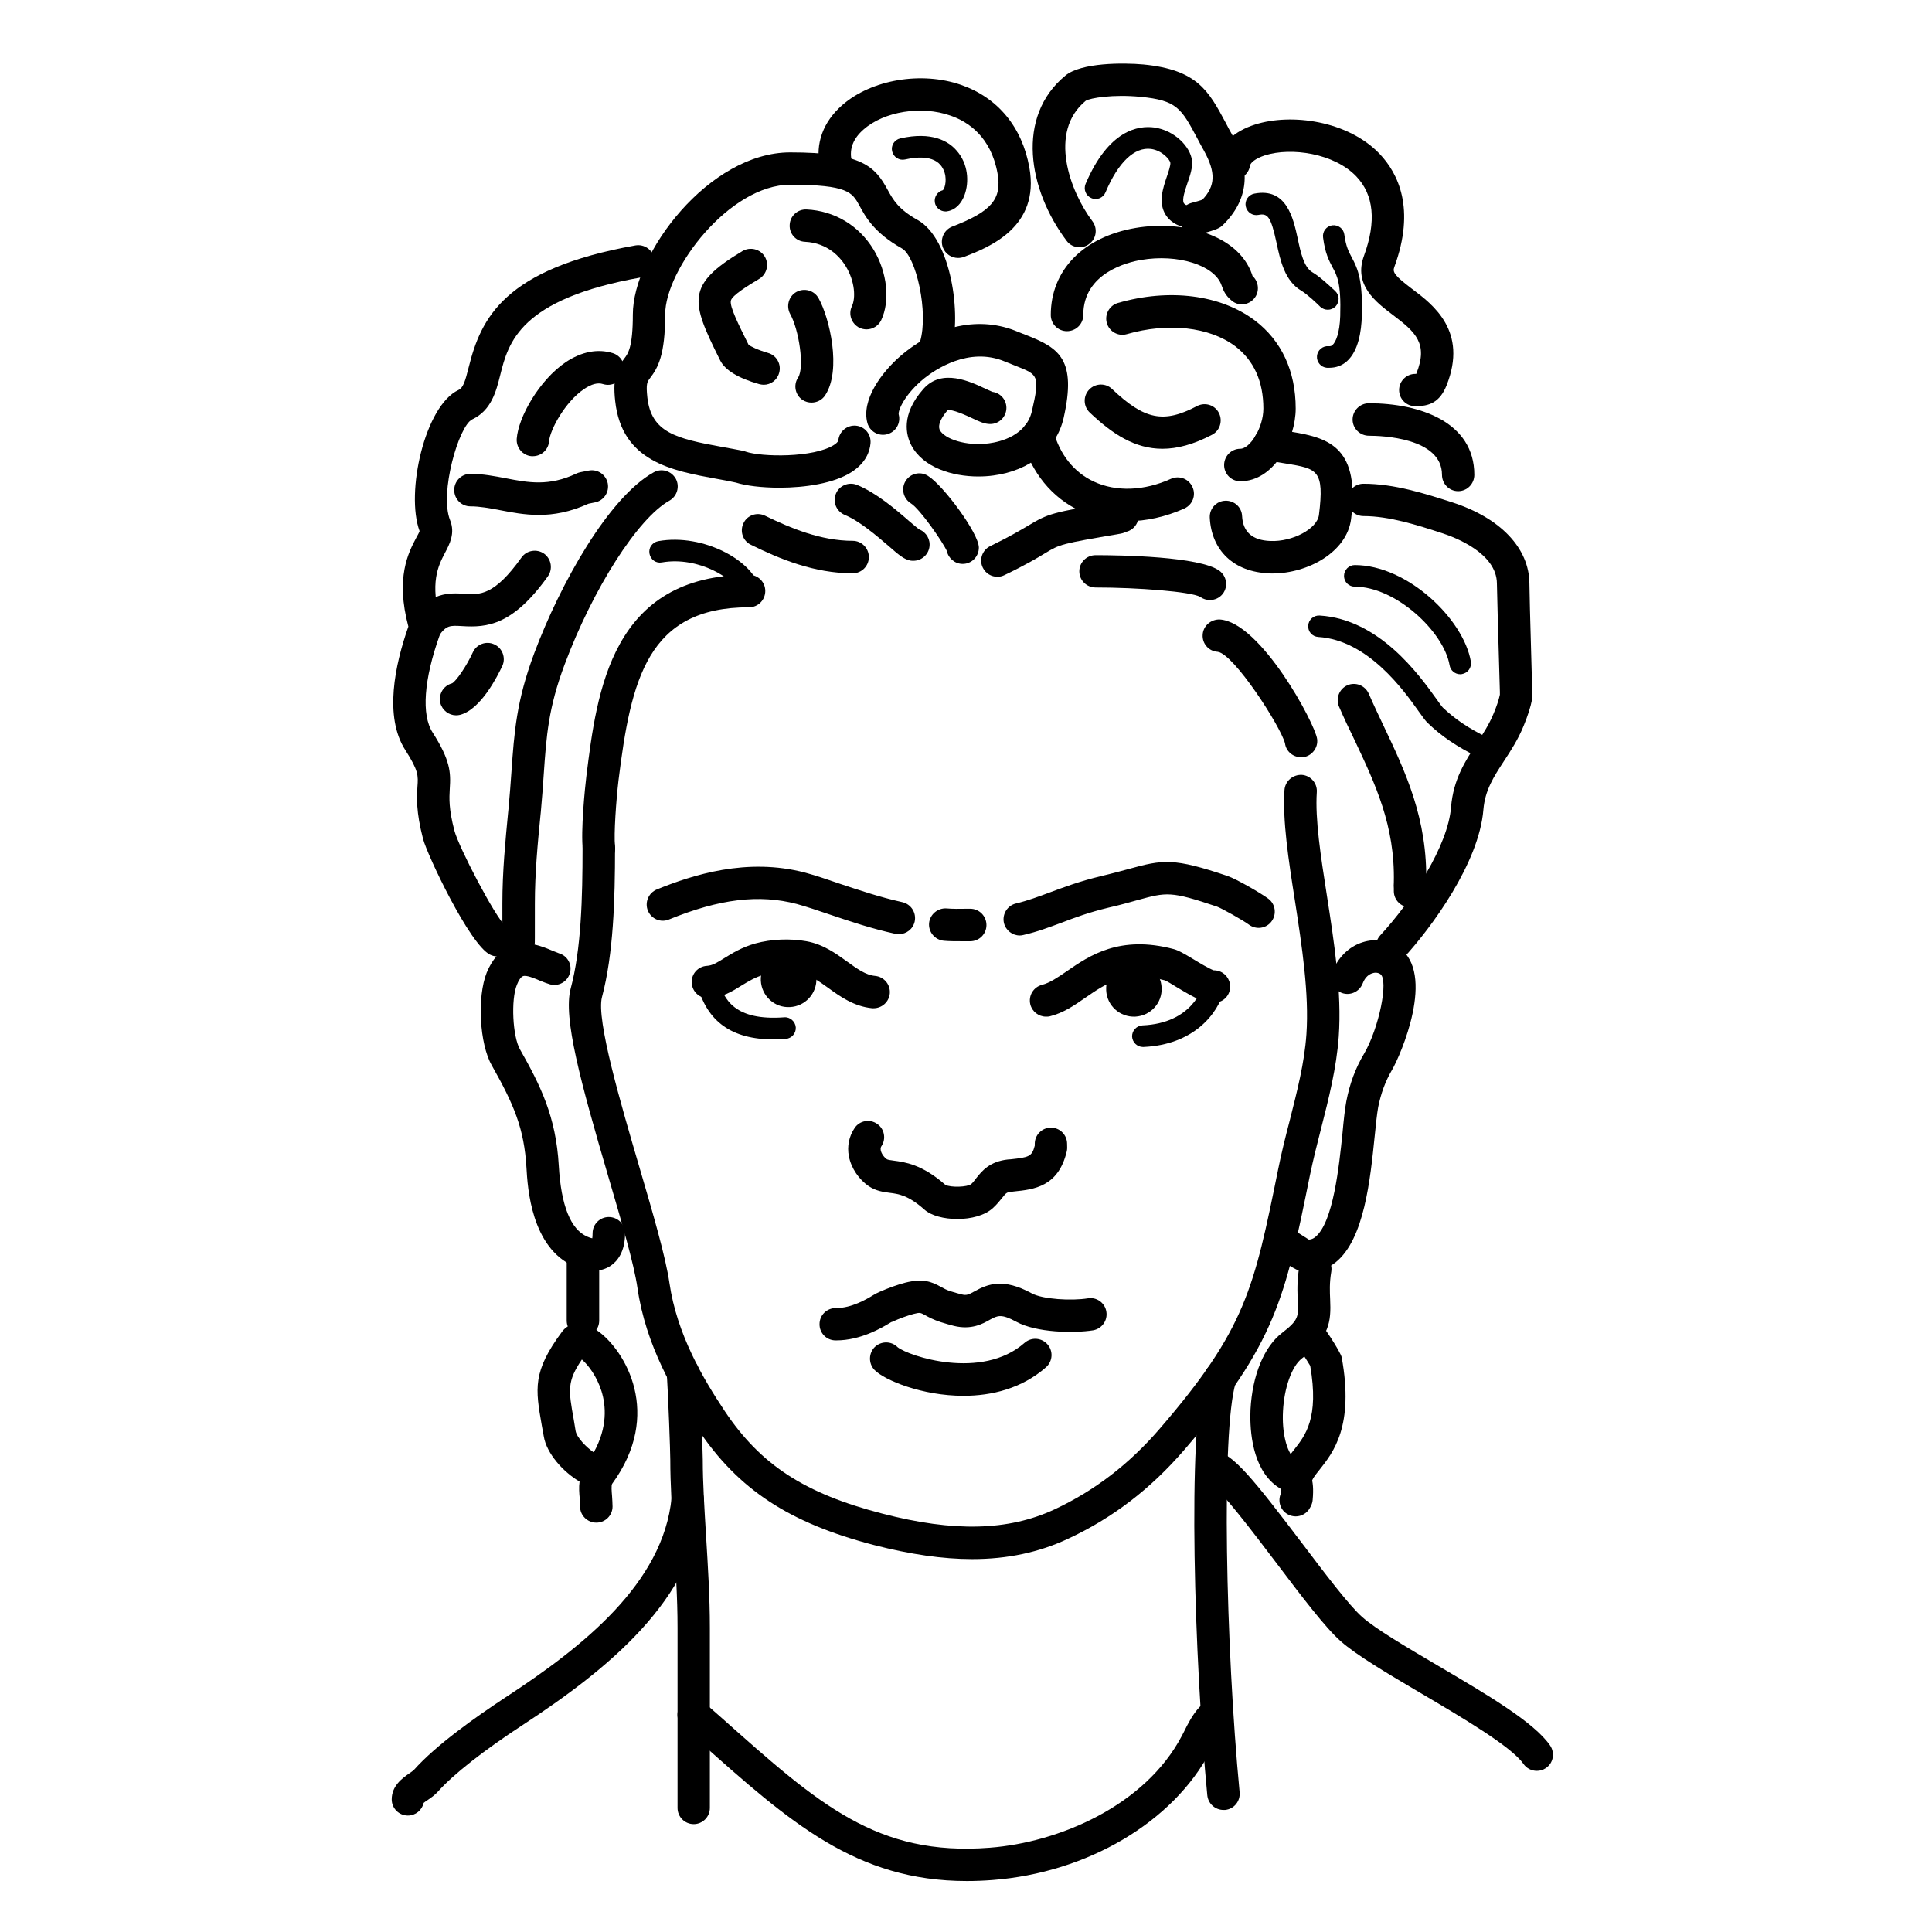 <?xml version="1.0" encoding="UTF-8"?>
<!DOCTYPE svg PUBLIC "-//W3C//DTD SVG 1.1//EN" "http://www.w3.org/Graphics/SVG/1.1/DTD/svg11.dtd">
<!-- Creator: CorelDRAW 2018 (64-Bit) -->
<svg xmlns="http://www.w3.org/2000/svg" xml:space="preserve" width="845px" height="845px" version="1.1" style="shape-rendering:geometricPrecision; text-rendering:geometricPrecision; image-rendering:optimizeQuality; fill-rule:evenodd; clip-rule:evenodd"
viewBox="0 0 117.14 117.14"
 xmlns:xlink="http://www.w3.org/1999/xlink">
 <defs>
  <style type="text/css">
   <![CDATA[
    .fil0 {fill:none}
    .fil2 {fill:black}
    .fil1 {fill:black;fill-rule:nonzero}
   ]]>
  </style>
 </defs>
 <g id="Слой_x0020_1">
  <rect class="fil0" width="117.14" height="117.14"/>
 </g>
 <g id="_1">
  <path class="fil1" d="M54.5 56.64c-0.07,0 -0.14,0 -0.21,-0.02 -1.47,-0.32 -2.79,-0.77 -3.95,-1.16 -0.73,-0.25 -1.42,-0.48 -2.03,-0.65 -2.29,-0.6 -4.68,-0.31 -7.75,0.94 -0.5,0.21 -1.07,-0.03 -1.28,-0.54 -0.2,-0.5 0.04,-1.07 0.54,-1.28 2.17,-0.88 5.46,-1.95 9,-1.02 0.67,0.18 1.39,0.43 2.15,0.69 1.12,0.37 2.38,0.8 3.74,1.1 0.53,0.12 0.86,0.64 0.75,1.17 -0.1,0.46 -0.51,0.77 -0.96,0.77zm7.33 0.08c-0.45,0 -0.85,-0.31 -0.96,-0.76 -0.12,-0.53 0.21,-1.06 0.73,-1.18 0.74,-0.18 1.35,-0.41 2.05,-0.67 0.84,-0.31 1.78,-0.67 3.11,-0.99 0.68,-0.16 1.22,-0.31 1.67,-0.43 2.1,-0.58 2.73,-0.68 5.99,0.42 0.56,0.19 2.07,1.07 2.48,1.38 0.43,0.32 0.52,0.93 0.2,1.37 -0.32,0.44 -0.94,0.53 -1.38,0.2 -0.33,-0.25 -1.65,-0.99 -1.93,-1.09 -2.82,-0.95 -3.05,-0.88 -4.84,-0.39 -0.47,0.13 -1.02,0.29 -1.73,0.45 -1.21,0.29 -2.06,0.61 -2.87,0.92 -0.74,0.27 -1.43,0.54 -2.3,0.74 -0.07,0.02 -0.15,0.03 -0.22,0.03zm-3.5 0.35c-0.37,0 -0.78,0 -1.1,-0.03 -0.54,-0.05 -0.94,-0.52 -0.9,-1.06 0.05,-0.54 0.53,-0.94 1.07,-0.9 0.31,0.03 0.8,0.03 1.19,0.02l0.24 0c0.54,0 0.98,0.44 0.98,0.99 0,0.54 -0.44,0.98 -0.98,0.98l-0.23 0c-0.09,0 -0.18,0 -0.27,0z"/>
  <path class="fil1" d="M52.97 61.13c-0.03,0 -0.06,0 -0.09,0 -1.1,-0.11 -1.93,-0.7 -2.66,-1.23 -0.57,-0.41 -1.1,-0.79 -1.68,-0.9 -0.68,-0.13 -1.55,-0.09 -2.2,0.09 -0.56,0.16 -0.96,0.41 -1.39,0.67 -0.54,0.34 -1.15,0.72 -1.98,0.76 -0.54,0.03 -1,-0.38 -1.03,-0.93 -0.03,-0.54 0.38,-1 0.93,-1.03 0.31,-0.02 0.57,-0.17 1.05,-0.47 0.47,-0.29 1.06,-0.66 1.89,-0.89 0.95,-0.26 2.1,-0.31 3.09,-0.13 1.01,0.18 1.78,0.74 2.46,1.23 0.61,0.44 1.13,0.82 1.7,0.87 0.54,0.05 0.94,0.53 0.89,1.07 -0.05,0.51 -0.48,0.89 -0.98,0.89z"/>
  <path class="fil1" d="M63.42 61.64c-0.44,0 -0.84,-0.3 -0.95,-0.74 -0.13,-0.53 0.19,-1.06 0.72,-1.19 0.46,-0.12 0.95,-0.45 1.5,-0.83 1.35,-0.93 3.2,-2.21 6.49,-1.33 0.28,0.08 0.58,0.25 1.18,0.61 0.34,0.21 0.95,0.57 1.22,0.67 0.41,-0.01 0.8,0.24 0.95,0.66 0.18,0.51 -0.08,1.07 -0.59,1.25 -0.66,0.24 -1.35,-0.14 -2.6,-0.89 -0.25,-0.16 -0.61,-0.37 -0.71,-0.41 -2.37,-0.64 -3.56,0.18 -4.82,1.05 -0.66,0.46 -1.34,0.93 -2.16,1.13 -0.07,0.02 -0.15,0.02 -0.23,0.02z"/>
  <g>
   <path class="fil1" d="M57.35 71.87l0.01 0 -0.01 0zm0.7 2.04c-0.81,0 -1.59,-0.2 -2,-0.57 -0.99,-0.88 -1.57,-0.95 -2.12,-1.02 -0.38,-0.05 -0.81,-0.11 -1.24,-0.39 -0.61,-0.41 -1.08,-1.1 -1.22,-1.82 -0.12,-0.61 0.01,-1.22 0.35,-1.72 0.3,-0.45 0.92,-0.56 1.36,-0.25 0.45,0.3 0.56,0.92 0.26,1.36 -0.02,0.03 -0.06,0.09 -0.04,0.24 0.04,0.2 0.2,0.43 0.38,0.55 0.05,0.03 0.24,0.06 0.4,0.08 0.68,0.09 1.72,0.22 3.14,1.47 0.34,0.17 1.33,0.14 1.57,-0.05 0.12,-0.11 0.21,-0.24 0.32,-0.38 0.33,-0.41 0.79,-0.99 1.91,-1.11l0.16 -0.01c1.1,-0.12 1.29,-0.16 1.46,-0.83l0 -0.05c0,0 0,-0.05 0,-0.06 0,-0.54 0.44,-0.98 0.98,-0.98 0.54,0 0.98,0.44 0.98,0.98 0.01,0.21 0.01,0.33 -0.02,0.46 -0.51,2.15 -2,2.31 -3.2,2.43l-0.15 0.02c-0.3,0.03 -0.32,0.06 -0.57,0.37 -0.14,0.17 -0.3,0.38 -0.54,0.6 -0.5,0.47 -1.35,0.68 -2.17,0.68z"/>
  </g>
  <path class="fil1" d="M54.01 80.17c-0.09,0.04 -0.2,0.06 -0.28,0.07 0.12,-0.01 0.22,-0.04 0.28,-0.07zm-3.3 1.1c-0.02,0 -0.04,0 -0.05,0 -0.55,0 -0.98,-0.45 -0.97,-0.99 0,-0.54 0.44,-0.97 0.98,-0.97 0.01,0 0.03,0 0.04,0 0.92,0 1.84,-0.54 2.23,-0.78 0.12,-0.07 0.24,-0.14 0.36,-0.19 0.59,-0.26 1.13,-0.45 1.59,-0.57 1.07,-0.27 1.59,-0.06 2.15,0.25 0.18,0.1 0.34,0.19 0.59,0.27 0.26,0.08 0.51,0.15 0.67,0.19 0.31,0.08 0.43,0.01 0.78,-0.18 0.82,-0.46 1.76,-0.82 3.48,0.12 0.67,0.36 2.4,0.46 3.4,0.3 0.53,-0.09 1.04,0.28 1.12,0.81 0.09,0.54 -0.28,1.04 -0.81,1.13 -1.15,0.18 -3.43,0.15 -4.65,-0.52 -0.92,-0.5 -1.14,-0.37 -1.59,-0.13 -0.45,0.26 -1.14,0.64 -2.2,0.38 -0.19,-0.05 -0.49,-0.13 -0.8,-0.23 -0.43,-0.14 -0.73,-0.3 -0.94,-0.42 -0.3,-0.16 -0.31,-0.17 -0.71,-0.07 -0.36,0.1 -0.82,0.26 -1.3,0.48 -0.01,0 -0.03,0.01 -0.04,0.01l-0.1 0.06c-0.48,0.29 -1.76,1.05 -3.23,1.05z"/>
  <path class="fil1" d="M58.42 84.63c-2.51,0 -4.8,-0.95 -5.4,-1.57 -0.37,-0.39 -0.36,-1.01 0.02,-1.39 0.39,-0.37 1,-0.37 1.38,0.01 0.66,0.54 5.1,2.03 7.7,-0.26 0.41,-0.36 1.03,-0.32 1.39,0.09 0.36,0.41 0.32,1.03 -0.09,1.39 -1.47,1.29 -3.29,1.73 -5,1.73z"/>
  <path class="fil1" d="M58.94 94.53c-1.79,0 -3.76,-0.29 -5.94,-0.85 -5.15,-1.34 -8.24,-3.37 -10.68,-7.02 -1.44,-2.16 -3.17,-5.09 -3.67,-8.57 -0.21,-1.46 -0.97,-4.03 -1.77,-6.76 -1.68,-5.73 -2.75,-9.63 -2.28,-11.39 0.64,-2.38 0.72,-5.5 0.72,-8.51 0,-0.54 0.44,-0.98 0.99,-0.98 0.54,0 0.98,0.44 0.98,0.98 0,3.15 -0.1,6.42 -0.79,9.02 -0.37,1.36 1.16,6.54 2.27,10.33 0.82,2.79 1.59,5.43 1.82,7.02 0.45,3.09 2.03,5.78 3.36,7.77 2.17,3.25 4.85,4.99 9.54,6.2 4.34,1.13 7.65,1.05 10.44,-0.25 2.42,-1.13 4.52,-2.73 6.39,-4.9 5.21,-6.04 5.71,-8.49 7.18,-15.74 0.2,-1 0.45,-1.99 0.7,-2.95 0.45,-1.79 0.89,-3.48 1.01,-5.22 0.17,-2.47 -0.27,-5.34 -0.7,-8.12 -0.39,-2.48 -0.75,-4.83 -0.63,-6.69 0.04,-0.54 0.5,-0.94 1.05,-0.92 0.54,0.04 0.95,0.51 0.91,1.05 -0.11,1.64 0.24,3.89 0.61,6.26 0.45,2.89 0.91,5.87 0.72,8.56 -0.14,1.92 -0.61,3.77 -1.07,5.57 -0.24,0.93 -0.48,1.89 -0.68,2.85 -1.5,7.42 -2.07,10.2 -7.61,16.63 -2.06,2.39 -4.37,4.15 -7.06,5.4 -1.75,0.82 -3.66,1.23 -5.81,1.23z"/>
  <g>
   <path class="fil1" d="M57.35 32.96l0 0 0 0zm0.04 0.24l-0.04 -0.24zm0.98 0.99c-0.47,0 -0.87,-0.34 -0.96,-0.78 -0.24,-0.54 -1.64,-2.56 -2.18,-2.89 -0.46,-0.29 -0.61,-0.89 -0.32,-1.36 0.29,-0.46 0.89,-0.6 1.35,-0.31 0.93,0.57 3.09,3.49 3.09,4.35 0,0.55 -0.44,0.99 -0.98,0.99z"/>
  </g>
  <path class="fil1" d="M55.55 32.05c0,0 0,0 0,0 0,0 0,0 0,0zm-0.17 1.95c-0.05,0 -0.11,0 -0.17,-0.01 -0.39,-0.07 -0.7,-0.33 -1.36,-0.91 -0.7,-0.6 -1.75,-1.5 -2.63,-1.86 -0.5,-0.21 -0.75,-0.78 -0.54,-1.28 0.2,-0.5 0.78,-0.74 1.28,-0.54 1.18,0.48 2.38,1.51 3.17,2.2 0.22,0.19 0.49,0.42 0.61,0.5 0.43,0.17 0.69,0.62 0.61,1.08 -0.08,0.48 -0.5,0.82 -0.97,0.82z"/>
  <path class="fil1" d="M51.7 34.76c-2.33,0 -4.43,-0.87 -6.17,-1.73 -0.49,-0.23 -0.69,-0.82 -0.45,-1.31 0.23,-0.49 0.82,-0.69 1.31,-0.45 1.54,0.75 3.38,1.52 5.31,1.52 0.54,0 0.98,0.44 0.98,0.99 0,0.54 -0.44,0.98 -0.98,0.98z"/>
  <path class="fil1" d="M36.32 52.41c-0.49,0 -0.92,-0.36 -0.98,-0.86 -0.14,-1.16 0.13,-3.82 0.21,-4.47 0.64,-5.16 1.51,-12.23 9.87,-12.23 0.54,0 0.98,0.44 0.98,0.98 0,0.55 -0.44,0.99 -0.98,0.99 -6.15,0 -7.16,4.35 -7.92,10.5 -0.14,1.19 -0.29,3.27 -0.21,3.99 0.07,0.54 -0.31,1.03 -0.85,1.09 -0.04,0.01 -0.08,0.01 -0.12,0.01z"/>
  <g>
   <path class="fil1" d="M67.59 30.42l0 0 0 0zm-7.12 4.55c-0.36,0 -0.71,-0.2 -0.88,-0.55 -0.24,-0.48 -0.04,-1.07 0.45,-1.31 1.21,-0.59 1.84,-0.97 2.3,-1.24 1.21,-0.73 1.41,-0.79 5.17,-1.43 0.08,-0.04 0.17,-0.08 0.3,-0.11 0.52,-0.13 1.06,0.18 1.19,0.71 0.14,0.53 -0.18,1.06 -0.7,1.2 -0.07,0.03 -0.2,0.09 -0.38,0.12 -3.62,0.62 -3.64,0.63 -4.57,1.19 -0.46,0.28 -1.16,0.7 -2.45,1.32 -0.14,0.07 -0.28,0.1 -0.43,0.1z"/>
  </g>
  <path class="fil1" d="M73.36 36.38c-0.21,0 -0.41,-0.06 -0.59,-0.19 -0.55,-0.32 -3.81,-0.57 -6.34,-0.57 -0.55,0 -0.99,-0.44 -0.99,-0.98 0,-0.54 0.44,-0.98 0.99,-0.98 1.46,0 6.33,0.07 7.51,0.95 0.44,0.33 0.53,0.94 0.21,1.38 -0.2,0.26 -0.49,0.39 -0.79,0.39z"/>
  <path class="fil1" d="M78.88 45.91c-0.49,0 -0.91,-0.36 -0.97,-0.85 -0.28,-1.04 -3.09,-5.41 -4.08,-5.54 -0.54,-0.03 -0.95,-0.5 -0.91,-1.04 0.03,-0.54 0.51,-0.94 1.04,-0.92 2.47,0.16 5.78,6.31 5.9,7.25 0.07,0.53 -0.32,1.03 -0.85,1.1 -0.05,0 -0.09,0 -0.13,0z"/>
  <path class="fil1" d="M88.41 29.78c-0.54,0 -0.98,-0.44 -0.98,-0.99 0,-2.26 -3.69,-2.37 -4.43,-2.37 -0.54,0 -0.99,-0.44 -0.99,-0.98 0,-0.55 0.45,-0.99 0.99,-0.99 3.09,0 6.39,1.14 6.39,4.34 0,0.55 -0.44,0.99 -0.98,0.99z"/>
  <path class="fil1" d="M84.41 58.37c-0.24,0 -0.48,-0.09 -0.67,-0.26 -0.4,-0.37 -0.42,-0.99 -0.06,-1.39 1.94,-2.1 4.12,-5.44 4.3,-7.79 0.14,-1.68 0.86,-2.79 1.56,-3.86 0.39,-0.6 0.75,-1.15 1.02,-1.81 0.18,-0.43 0.31,-0.81 0.38,-1.14l0 -0.16c-0.12,-3.93 -0.17,-6.14 -0.18,-6.58 -0.01,-1.84 -2.54,-2.8 -3.31,-3.05 -1.5,-0.49 -3.21,-1.04 -4.78,-1.04 -0.54,0 -0.98,-0.44 -0.98,-0.98 0,-0.54 0.44,-0.98 0.98,-0.98 1.88,0 3.74,0.6 5.39,1.13 2.91,0.94 4.65,2.77 4.67,4.9 0,0.3 0.03,1.67 0.17,6.54 0.01,0.26 0.01,0.41 0.01,0.41 -0.01,0.03 -0.01,0.07 -0.02,0.1 -0.09,0.47 -0.26,0.99 -0.51,1.6 -0.34,0.83 -0.77,1.49 -1.19,2.13 -0.62,0.95 -1.15,1.76 -1.25,2.95 -0.26,3.23 -3.15,7.15 -4.81,8.96 -0.2,0.21 -0.46,0.32 -0.72,0.32z"/>
  <path class="fil1" d="M85.49 55.01c-0.54,0 -0.98,-0.44 -0.98,-0.98l0 -0.16c-0.01,-0.12 -0.01,-0.24 0,-0.36 0.08,-3.45 -1.13,-5.99 -2.4,-8.68 -0.32,-0.65 -0.63,-1.31 -0.92,-1.98 -0.22,-0.5 0.01,-1.08 0.5,-1.3 0.5,-0.22 1.08,0.01 1.3,0.51 0.28,0.65 0.59,1.29 0.89,1.93 1.32,2.78 2.69,5.65 2.59,9.57 0,0.09 0,0.2 0,0.3l0 0.17c0,0.54 -0.44,0.98 -0.98,0.98z"/>
  <path class="fil1" d="M88.53 40.88c-0.31,0 -0.59,-0.23 -0.64,-0.55 -0.35,-2.03 -3.26,-4.76 -5.75,-4.76 -0.36,0 -0.65,-0.29 -0.65,-0.65 0,-0.36 0.29,-0.66 0.65,-0.66 3.19,0 6.6,3.27 7.04,5.85 0.06,0.36 -0.18,0.7 -0.54,0.76 -0.03,0.01 -0.07,0.01 -0.11,0.01z"/>
  <g>
   <path class="fil1" d="M79.21 75.15l0 0 0 0zm0.1 1.97c-0.11,0 -0.21,0 -0.32,-0.01 -0.39,-0.04 -1.51,-0.79 -1.68,-1.03 -0.3,-0.45 -0.19,-1.06 0.26,-1.36 0.36,-0.25 0.84,-0.22 1.16,0.04 0.11,0.07 0.44,0.28 0.63,0.4 0.15,-0.01 0.27,-0.06 0.39,-0.16 1.09,-0.89 1.44,-4.29 1.65,-6.32 0.07,-0.77 0.14,-1.43 0.23,-1.91 0.21,-1.08 0.55,-2 1.08,-2.89 0.9,-1.54 1.5,-4.47 0.98,-4.82 -0.13,-0.09 -0.31,-0.11 -0.48,-0.05 -0.15,0.04 -0.43,0.19 -0.59,0.62 -0.2,0.51 -0.77,0.76 -1.27,0.57 -0.51,-0.2 -0.76,-0.76 -0.57,-1.27 0.34,-0.88 1.01,-1.54 1.84,-1.8 0.75,-0.24 1.55,-0.13 2.17,0.3 2.32,1.57 0.11,6.59 -0.39,7.44 -0.41,0.7 -0.67,1.42 -0.84,2.26 -0.07,0.4 -0.14,1.03 -0.21,1.75 -0.27,2.64 -0.63,6.25 -2.36,7.65 -0.49,0.39 -1.07,0.59 -1.68,0.59z"/>
  </g>
  <path class="fil1" d="M35.98 77.05c-0.37,0 -0.76,-0.09 -1.16,-0.26 -2.62,-1.14 -2.83,-4.79 -2.9,-5.99 -0.14,-2.38 -0.76,-3.83 -2.1,-6.2 -0.75,-1.31 -0.9,-4.15 -0.31,-5.63 0.33,-0.8 0.81,-1.34 1.43,-1.59 0.98,-0.41 1.93,0 2.57,0.27 0.14,0.06 0.27,0.11 0.38,0.15 0.52,0.15 0.82,0.69 0.66,1.21 -0.15,0.52 -0.69,0.82 -1.21,0.67 -0.17,-0.05 -0.38,-0.13 -0.6,-0.22 -0.33,-0.14 -0.83,-0.36 -1.04,-0.27 -0.12,0.05 -0.25,0.24 -0.36,0.52 -0.37,0.9 -0.26,3.14 0.19,3.92 1.23,2.17 2.18,4.06 2.35,7.05 0.14,2.42 0.72,3.87 1.73,4.3 0.13,0.06 0.23,0.09 0.3,0.1 0.01,-0.06 0.02,-0.16 0.02,-0.31 0,-0.54 0.44,-0.98 0.98,-0.98l0 0c0.54,0 0.98,0.43 0.99,0.97 0,1.16 -0.48,1.72 -0.88,1.99 -0.3,0.2 -0.66,0.3 -1.04,0.3z"/>
  <path class="fil1" d="M35.34 81.06c-0.54,0 -0.98,-0.44 -0.98,-0.99l0 -3.52c0,-0.54 0.44,-0.98 0.98,-0.98 0.55,0 0.99,0.44 0.99,0.98l0 3.52c0,0.55 -0.44,0.99 -0.99,0.99z"/>
  <path class="fil1" d="M35.28 82.43c-0.9,1.33 -0.82,1.83 -0.49,3.66l0.11 0.67c0.07,0.4 0.66,1 1.1,1.3 0.85,-1.53 0.74,-2.84 0.47,-3.71 -0.29,-0.92 -0.81,-1.59 -1.19,-1.92zm0.88 9.89c-0.55,0 -0.99,-0.44 -0.99,-0.98 0,-0.16 -0.01,-0.32 -0.02,-0.48 -0.03,-0.31 -0.06,-0.67 -0.01,-1.03 -0.98,-0.57 -2,-1.7 -2.17,-2.74l-0.12 -0.66c-0.39,-2.24 -0.57,-3.26 1.23,-5.69 0.36,-0.49 1.16,-0.79 2.21,-0.01 1.61,1.18 3.92,4.99 0.83,9.23 -0.07,0.09 -0.03,0.51 -0.01,0.75 0.01,0.21 0.03,0.42 0.03,0.63 0,0.54 -0.44,0.98 -0.98,0.98z"/>
  <path class="fil1" d="M78.56 91.94c-0.16,0 -0.32,-0.04 -0.47,-0.12 -0.45,-0.24 -0.63,-0.78 -0.44,-1.24 0.01,-0.15 0.01,-0.25 0,-0.31 -0.13,-0.08 -0.32,-0.2 -0.52,-0.39 -1.32,-1.24 -1.35,-3.51 -1.31,-4.42 0.11,-2.07 0.82,-3.81 1.92,-4.65 1,-0.77 0.99,-0.99 0.95,-1.92 -0.03,-0.54 -0.06,-1.21 0.09,-2.11 0.08,-0.54 0.59,-0.9 1.12,-0.82 0.54,0.09 0.9,0.59 0.82,1.13 -0.12,0.7 -0.09,1.24 -0.07,1.71 0.06,1.32 -0.03,2.28 -1.72,3.57 -0.6,0.46 -1.07,1.77 -1.14,3.19 -0.07,1.28 0.21,2.44 0.69,2.89 0.06,0.06 0.12,0.1 0.21,0.16 0.78,0.47 1.01,1.06 0.9,2.32 -0.01,0.14 -0.05,0.27 -0.11,0.39l-0.06 0.11c-0.18,0.33 -0.52,0.51 -0.86,0.51z"/>
  <path class="fil1" d="M78.56 90.82c-0.01,0 -0.01,-0.01 -0.02,-0.01 -0.54,-0.01 -0.97,-0.46 -0.96,-1 0.02,-0.83 0.48,-1.4 0.88,-1.91 0.68,-0.86 1.53,-1.92 0.98,-5.09 -0.19,-0.32 -0.72,-1.13 -0.86,-1.33 -0.29,-0.33 -0.34,-0.82 -0.08,-1.2 0.31,-0.45 0.92,-0.57 1.37,-0.26 0.27,0.19 1.42,1.96 1.48,2.28 0.76,4.17 -0.51,5.76 -1.35,6.82 -0.28,0.35 -0.45,0.57 -0.46,0.73 -0.01,0.54 -0.45,0.97 -0.98,0.97z"/>
  <path class="fil1" d="M42.06 110.6c-0.54,0 -0.98,-0.44 -0.98,-0.98l0 -10.94c0,-1.8 -0.12,-3.64 -0.23,-5.43 -0.11,-1.69 -0.21,-3.28 -0.21,-4.75 0,-0.48 -0.12,-3.8 -0.21,-5.2 -0.03,-0.54 0.38,-1.01 0.92,-1.04 0.53,-0.03 1.01,0.38 1.04,0.92 0.08,1.37 0.22,4.76 0.22,5.32 0,1.41 0.1,2.97 0.2,4.63 0.11,1.81 0.23,3.69 0.23,5.55l0 10.94c0,0.54 -0.44,0.98 -0.98,0.98z"/>
  <path class="fil1" d="M74.18 109.74c-0.5,0 -0.93,-0.38 -0.98,-0.89 -0.78,-8.09 -1.22,-22.07 -0.16,-25.57 0.16,-0.52 0.71,-0.81 1.23,-0.66 0.52,0.16 0.81,0.71 0.65,1.23 -0.88,2.89 -0.6,16.06 0.24,24.82 0.05,0.54 -0.34,1.02 -0.88,1.07 -0.04,0 -0.07,0 -0.1,0z"/>
  <path class="fil1" d="M24.73 110.08c-0.54,0 -0.98,-0.44 -0.98,-0.98 0,-0.84 0.67,-1.3 1.07,-1.58 0.09,-0.06 0.23,-0.16 0.27,-0.2 1.34,-1.51 3.76,-3.22 5.55,-4.4 4.7,-3.07 9.57,-6.92 10.08,-12.11 0.05,-0.54 0.53,-0.93 1.07,-0.88 0.54,0.05 0.94,0.53 0.88,1.07 -0.58,6.02 -5.86,10.23 -10.95,13.57 -2.39,1.56 -4.22,3 -5.16,4.05 -0.19,0.22 -0.43,0.38 -0.63,0.52 -0.08,0.05 -0.18,0.12 -0.24,0.17 -0.1,0.44 -0.49,0.77 -0.96,0.77z"/>
  <path class="fil1" d="M73.43 89.93c0,0 0,0 0,0 0,0 0,0 0,0zm19.75 17.44c-0.32,0 -0.62,-0.15 -0.81,-0.42 -0.72,-1.05 -3.78,-2.85 -6.24,-4.3 -2,-1.18 -3.88,-2.29 -4.84,-3.14 -0.94,-0.83 -2.37,-2.72 -3.89,-4.73 -1.36,-1.79 -3.4,-4.5 -4.07,-4.87 -0.48,-0.12 -0.81,-0.59 -0.73,-1.1 0.07,-0.53 0.57,-0.9 1.11,-0.83 1.03,0.15 2.26,1.66 5.26,5.62 1.39,1.84 2.83,3.74 3.62,4.44 0.82,0.73 2.71,1.84 4.54,2.92 3.03,1.78 5.9,3.47 6.86,4.88 0.3,0.45 0.19,1.06 -0.26,1.36 -0.17,0.12 -0.36,0.17 -0.55,0.17z"/>
  <path class="fil1" d="M58.62 114.05c-6.72,0 -10.74,-3.58 -16.15,-8.4l-1.06 -0.94c-0.41,-0.36 -0.45,-0.98 -0.09,-1.39 0.36,-0.41 0.98,-0.44 1.39,-0.08l1.07 0.94c5.86,5.22 9.39,8.38 16.23,7.85 4.19,-0.32 9.41,-2.54 11.64,-6.77l0.13 -0.25c0.23,-0.47 0.53,-1.06 0.94,-1.5 0.37,-0.39 0.99,-0.42 1.39,-0.04 0.4,0.37 0.42,0.99 0.04,1.38 -0.22,0.24 -0.45,0.7 -0.62,1.04l-0.14 0.28c-2.26,4.31 -7.46,7.38 -13.23,7.82 -0.53,0.04 -1.04,0.06 -1.54,0.06z"/>
  <path class="fil1" d="M31.45 58.1c-0.04,0 -0.07,-0.01 -0.11,-0.01 -0.52,-0.05 -0.89,-0.5 -0.88,-1.01 0,-0.14 0,-1.15 0,-2.3 0,-1.94 0.18,-3.77 0.35,-5.54l0.02 -0.19c0.08,-0.83 0.13,-1.57 0.18,-2.26 0.17,-2.4 0.3,-4.29 1.38,-7.18 1.58,-4.23 4.52,-9.46 7.24,-10.97 0.48,-0.27 1.07,-0.09 1.34,0.38 0.26,0.47 0.09,1.07 -0.39,1.34 -1.89,1.05 -4.63,5.32 -6.35,9.94 -0.98,2.62 -1.1,4.3 -1.26,6.62 -0.05,0.71 -0.1,1.47 -0.18,2.32l-0.02 0.19c-0.17,1.72 -0.34,3.5 -0.34,5.35 0,2.36 0,2.36 -0.01,2.44 -0.05,0.5 -0.48,0.88 -0.97,0.88z"/>
  <g>
   <path class="fil1" d="M30.58 56.13c0,0 0,0 0,0 0,0 0,0 0,0zm0.09 0.05l0.01 0 -0.01 0zm-0.53 1.81c-0.14,0 -0.29,-0.04 -0.43,-0.11 -1.24,-0.61 -3.81,-6.05 -4.06,-7.02 -0.43,-1.65 -0.38,-2.52 -0.34,-3.16 0.05,-0.67 0.07,-0.97 -0.74,-2.23 -1.29,-2.02 -0.63,-5.15 0.19,-7.48 -0.79,-2.97 0,-4.48 0.48,-5.39 0.07,-0.13 0.17,-0.3 0.2,-0.4 -0.86,-2.33 0.32,-7.59 2.35,-8.55 0.29,-0.13 0.41,-0.51 0.63,-1.39 0.74,-2.96 2.13,-5.96 10.11,-7.38 0.53,-0.09 1.04,0.26 1.14,0.8 0.09,0.53 -0.26,1.04 -0.8,1.14 -7.39,1.31 -8.05,3.97 -8.54,5.92 -0.25,1 -0.54,2.14 -1.7,2.69 -0.81,0.38 -2,4.47 -1.34,6.11 0.32,0.79 -0.03,1.45 -0.31,1.98 -0.4,0.77 -0.95,1.81 -0.25,4.23 0.09,0.31 0.01,0.54 -0.07,0.76 -0.96,2.68 -1.12,4.83 -0.43,5.9 1.07,1.68 1.11,2.41 1.04,3.42 -0.03,0.56 -0.07,1.19 0.28,2.53 0.27,1.02 2.45,5.2 3.11,5.81 0.43,0.26 0.59,0.81 0.36,1.27 -0.17,0.35 -0.51,0.55 -0.88,0.55z"/>
  </g>
  <path class="fil1" d="M32.31 27.66c-0.02,0 -0.05,0 -0.08,0 -0.54,-0.04 -0.94,-0.52 -0.9,-1.06 0.1,-1.31 1.35,-3.54 2.97,-4.64 0.96,-0.64 1.94,-0.83 2.85,-0.55 0.52,0.16 0.81,0.71 0.65,1.23 -0.16,0.52 -0.71,0.81 -1.23,0.65 -0.33,-0.11 -0.72,0 -1.16,0.3 -1.13,0.76 -2.06,2.45 -2.12,3.17 -0.04,0.51 -0.47,0.9 -0.98,0.9z"/>
  <path class="fil1" d="M32.67 31.22c-0.86,0 -1.63,-0.15 -2.36,-0.29 -0.63,-0.12 -1.22,-0.23 -1.79,-0.23 -0.54,0 -0.98,-0.44 -0.98,-0.99 0,-0.54 0.44,-0.98 0.98,-0.98 0.76,0 1.47,0.14 2.16,0.27 1.34,0.26 2.61,0.5 4.27,-0.29 0.08,-0.04 0.16,-0.06 0.24,-0.08l0.51 -0.1c0.53,-0.1 1.04,0.24 1.15,0.78 0.1,0.53 -0.24,1.05 -0.78,1.15l-0.39 0.08c-1.12,0.51 -2.11,0.68 -3.01,0.68z"/>
  <path class="fil1" d="M25.78 39.01c-0.19,0 -0.38,-0.06 -0.55,-0.18 -0.45,-0.31 -0.56,-0.92 -0.25,-1.36 1.1,-1.6 2.29,-1.52 3.16,-1.47 0.94,0.07 1.82,0.13 3.48,-2.2 0.31,-0.44 0.93,-0.54 1.37,-0.23 0.44,0.32 0.54,0.93 0.23,1.37 -2.12,2.97 -3.68,3.12 -5.21,3.02 -0.73,-0.04 -0.95,-0.06 -1.42,0.62 -0.19,0.28 -0.49,0.43 -0.81,0.43z"/>
  <path class="fil1" d="M27.65 43.37c-0.43,0 -0.83,-0.3 -0.95,-0.74 -0.13,-0.53 0.18,-1.06 0.71,-1.2 0.24,-0.12 0.89,-1.06 1.26,-1.88 0.22,-0.49 0.81,-0.71 1.3,-0.48 0.49,0.22 0.71,0.81 0.49,1.3 -0.29,0.61 -1.3,2.64 -2.56,2.97 -0.08,0.02 -0.17,0.03 -0.25,0.03z"/>
  <path class="fil1" d="M47.26 29.57c-1.07,0 -2.05,-0.12 -2.64,-0.31 -0.4,-0.09 -0.79,-0.16 -1.18,-0.23 -2.69,-0.49 -5.74,-1.04 -6.14,-4.71 -0.17,-1.51 0.14,-2.04 0.55,-2.58 0.23,-0.3 0.52,-0.68 0.52,-2.67 0,-3.7 4.62,-9.83 9.54,-9.83 4.35,0 5.14,0.85 5.91,2.27 0.33,0.6 0.64,1.17 1.82,1.83 2.02,1.13 2.69,5.76 2.02,7.96 -0.16,0.52 -0.71,0.82 -1.22,0.66 -0.52,-0.16 -0.82,-0.71 -0.66,-1.23 0.54,-1.78 -0.24,-5.2 -1.1,-5.67 -1.67,-0.94 -2.2,-1.9 -2.58,-2.61 -0.43,-0.78 -0.69,-1.25 -4.19,-1.25 -3.68,0 -7.58,5.12 -7.58,7.87 0,2.45 -0.43,3.22 -0.92,3.86 -0.17,0.23 -0.25,0.33 -0.16,1.17 0.24,2.12 1.72,2.49 4.54,3 0.42,0.08 0.86,0.15 1.29,0.24 0.04,0.01 0.08,0.02 0.12,0.04 0.98,0.34 4.14,0.38 5.36,-0.4 0.06,-0.04 0.26,-0.17 0.27,-0.28 0.05,-0.54 0.53,-0.94 1.07,-0.89 0.54,0.05 0.93,0.53 0.88,1.07 -0.04,0.49 -0.28,1.19 -1.16,1.75 -1.06,0.68 -2.81,0.94 -4.36,0.94z"/>
  <g>
   <path class="fil1" d="M45.43 20.98l0 0 0 0zm0.87 2.35c-0.09,0 -0.18,-0.02 -0.27,-0.04 -1.27,-0.36 -2.07,-0.85 -2.36,-1.43l-0.05 -0.1c-1.73,-3.48 -2.05,-4.48 1.4,-6.54 0.47,-0.27 1.07,-0.12 1.35,0.34 0.28,0.47 0.12,1.07 -0.34,1.35 -0.58,0.35 -1.66,0.99 -1.72,1.33 -0.06,0.38 0.44,1.38 1.07,2.65l0.01 0.02c0.13,0.09 0.52,0.3 1.18,0.49 0.52,0.15 0.82,0.69 0.67,1.21 -0.12,0.44 -0.51,0.72 -0.94,0.72z"/>
  </g>
  <path class="fil1" d="M52.54 19.97c-0.14,0 -0.28,-0.03 -0.42,-0.09 -0.49,-0.24 -0.7,-0.82 -0.47,-1.31 0.24,-0.49 0.19,-1.5 -0.36,-2.41 -0.32,-0.53 -1.07,-1.43 -2.48,-1.5 -0.54,-0.02 -0.96,-0.48 -0.93,-1.02 0.02,-0.55 0.48,-0.96 1.02,-0.94 1.7,0.08 3.18,0.97 4.07,2.44 0.83,1.38 1.01,3.1 0.46,4.27 -0.17,0.35 -0.52,0.56 -0.89,0.56z"/>
  <path class="fil1" d="M49.2 24.41c-0.18,0 -0.37,-0.05 -0.54,-0.16 -0.45,-0.3 -0.57,-0.91 -0.27,-1.36 0.4,-0.61 0.05,-2.91 -0.48,-3.85 -0.26,-0.48 -0.09,-1.08 0.38,-1.34 0.48,-0.26 1.08,-0.09 1.34,0.38 0.67,1.19 1.41,4.36 0.4,5.89 -0.19,0.29 -0.51,0.44 -0.83,0.44z"/>
  <g>
   <path class="fil1" d="M60.04 23.75l0 0 0 0zm-0.72 5.14c-1.6,0 -3.35,-0.55 -4.06,-1.88 -0.32,-0.61 -0.66,-1.86 0.73,-3.43 1.12,-1.27 2.85,-0.44 3.78,0 0.13,0.06 0.31,0.14 0.4,0.18 0.48,0.06 0.85,0.47 0.85,0.97 0,0.54 -0.44,0.98 -0.98,0.98 -0.35,0 -0.67,-0.15 -1.11,-0.36 -0.3,-0.14 -1.22,-0.57 -1.48,-0.47 -0.25,0.29 -0.65,0.84 -0.46,1.21 0.29,0.52 1.58,0.98 2.98,0.79 0.67,-0.09 2.26,-0.46 2.6,-1.97 0.49,-2.14 0.38,-2.19 -0.97,-2.72 -0.2,-0.08 -0.42,-0.17 -0.65,-0.26 -2.22,-0.95 -4.31,0.53 -4.9,1 -1.21,0.98 -1.61,1.97 -1.56,2.2 0.14,0.52 -0.17,1.06 -0.7,1.2 -0.52,0.14 -1.06,-0.17 -1.2,-0.69 -0.37,-1.38 0.84,-3.04 1.99,-4.04 2.19,-1.9 4.86,-2.46 7.14,-1.48 0.22,0.09 0.42,0.17 0.61,0.24 1.88,0.75 2.96,1.45 2.16,4.98 -0.43,1.88 -2.02,3.19 -4.26,3.49 -0.29,0.04 -0.6,0.06 -0.91,0.06z"/>
  </g>
  <path class="fil1" d="M64.69 20.08c-0.54,0 -0.98,-0.44 -0.98,-0.98 0,-2.72 1.97,-4.74 5.15,-5.28 2.77,-0.47 6.19,0.35 7.05,2.81 0.01,0.04 0.02,0.07 0.03,0.1 0.39,0.35 0.44,0.96 0.11,1.36 -0.35,0.42 -0.95,0.49 -1.37,0.14 -0.38,-0.32 -0.49,-0.58 -0.62,-0.94 -0.42,-1.21 -2.65,-1.91 -4.87,-1.53 -0.83,0.14 -3.51,0.79 -3.51,3.34 0,0.54 -0.44,0.98 -0.99,0.98z"/>
  <path class="fil1" d="M75.2 29.18c-0.54,0 -0.98,-0.44 -0.98,-0.98 0,-0.55 0.44,-0.99 0.98,-0.99 0.58,0 1.4,-1.26 1.4,-2.44 0,-1.65 -0.58,-2.92 -1.71,-3.78 -1.56,-1.17 -4.07,-1.45 -6.57,-0.73 -0.52,0.15 -1.06,-0.15 -1.21,-0.67 -0.15,-0.52 0.15,-1.07 0.67,-1.22 3.12,-0.9 6.22,-0.5 8.29,1.05 1.63,1.23 2.49,3.08 2.49,5.35 0,1.84 -1.28,4.41 -3.36,4.41z"/>
  <path class="fil1" d="M68.36 31.6c-1.02,0 -1.99,-0.21 -2.87,-0.62 -1.71,-0.8 -2.96,-2.33 -3.52,-4.31 -0.14,-0.52 0.16,-1.06 0.68,-1.21 0.53,-0.14 1.07,0.16 1.22,0.68 0.4,1.44 1.25,2.5 2.45,3.06 1.35,0.63 3.05,0.57 4.68,-0.17 0.5,-0.22 1.08,0 1.3,0.5 0.23,0.49 0.01,1.07 -0.49,1.3 -1.14,0.51 -2.32,0.77 -3.45,0.77z"/>
  <path class="fil1" d="M70.48 27.21c-1.66,0 -3.02,-0.88 -4.41,-2.2 -0.39,-0.37 -0.41,-1 -0.03,-1.39 0.37,-0.39 1,-0.41 1.39,-0.03 1.96,1.86 3.12,2.1 5.15,1.03 0.48,-0.25 1.07,-0.07 1.32,0.41 0.25,0.48 0.07,1.08 -0.41,1.33 -1.13,0.59 -2.11,0.85 -3.01,0.85z"/>
  <path class="fil1" d="M77.15 34.77c-0.07,0 -0.14,0 -0.2,-0.01 -2.12,-0.07 -3.5,-1.37 -3.6,-3.38 -0.02,-0.54 0.39,-1 0.94,-1.02 0.54,-0.02 1,0.39 1.02,0.93 0.05,0.96 0.62,1.47 1.71,1.51 1.36,0.06 2.85,-0.75 2.95,-1.58 0.34,-2.73 -0.11,-2.8 -1.98,-3.11 -0.39,-0.06 -0.81,-0.13 -1.24,-0.22 -0.53,-0.12 -0.87,-0.65 -0.75,-1.18 0.12,-0.53 0.65,-0.86 1.18,-0.74 0.39,0.09 0.77,0.15 1.12,0.21 2.38,0.38 4.15,1.01 3.62,5.28 -0.25,2.02 -2.63,3.31 -4.77,3.31z"/>
  <path class="fil1" d="M58.09 15.64c-0.4,0 -0.77,-0.24 -0.92,-0.63 -0.19,-0.5 0.06,-1.07 0.56,-1.27 2.39,-0.92 3.03,-1.67 2.75,-3.24 -0.4,-2.2 -1.77,-3.12 -2.85,-3.49 -1.75,-0.62 -4.02,-0.26 -5.27,0.84 -0.62,0.54 -0.87,1.16 -0.73,1.85 0.11,0.53 -0.23,1.05 -0.76,1.16 -0.54,0.1 -1.06,-0.24 -1.16,-0.77 -0.29,-1.38 0.2,-2.71 1.36,-3.72 1.77,-1.55 4.81,-2.06 7.21,-1.22 2.23,0.78 3.69,2.56 4.13,5 0.66,3.64 -2.47,4.85 -3.97,5.43 -0.12,0.04 -0.24,0.06 -0.35,0.06z"/>
  <path class="fil1" d="M57.33 12.82c-0.32,0 -0.6,-0.23 -0.65,-0.55 -0.05,-0.34 0.17,-0.66 0.49,-0.74 0.14,-0.14 0.28,-0.75 0.02,-1.27 -0.4,-0.83 -1.48,-0.78 -2.32,-0.59 -0.35,0.08 -0.7,-0.15 -0.78,-0.5 -0.08,-0.35 0.14,-0.7 0.5,-0.78 1.9,-0.43 2.91,0.16 3.41,0.74 0.72,0.81 0.76,1.92 0.49,2.67 -0.2,0.57 -0.59,0.94 -1.06,1.01 -0.03,0.01 -0.07,0.01 -0.1,0.01z"/>
  <path class="fil1" d="M65.45 14.99c-0.3,0 -0.59,-0.13 -0.78,-0.39 -2.33,-3.09 -3.1,-7.53 -0.07,-10.02 0.96,-0.79 3.52,-0.78 4.73,-0.67 3.27,0.32 3.95,1.6 4.99,3.54 0.12,0.24 0.25,0.48 0.4,0.74 1.16,2.11 0.97,3.94 -0.57,5.45 -0.17,0.17 -0.35,0.29 -1.41,0.56 -0.53,0.14 -1.06,-0.18 -1.2,-0.7 -0.14,-0.53 0.18,-1.06 0.71,-1.2 0.27,-0.07 0.51,-0.14 0.65,-0.19 0.8,-0.84 0.82,-1.66 0.1,-2.97 -0.15,-0.27 -0.29,-0.52 -0.41,-0.76 -0.97,-1.81 -1.23,-2.3 -3.45,-2.51 -1.65,-0.16 -3.04,0.07 -3.31,0.24 -2.29,1.88 -0.97,5.48 0.41,7.31 0.32,0.43 0.24,1.05 -0.2,1.37 -0.17,0.14 -0.38,0.2 -0.59,0.2z"/>
  <path class="fil1" d="M72.49 13.91c-0.02,0 -0.05,-0.01 -0.07,-0.01 -0.86,-0.09 -1.43,-0.38 -1.74,-0.87 -0.47,-0.74 -0.17,-1.62 0.07,-2.33 0.1,-0.29 0.23,-0.68 0.21,-0.83 -0.02,-0.17 -0.47,-0.74 -1.17,-0.84 -1,-0.13 -1.99,0.8 -2.76,2.63 -0.14,0.34 -0.53,0.5 -0.86,0.35 -0.33,-0.14 -0.49,-0.52 -0.35,-0.86 1.4,-3.29 3.21,-3.55 4.17,-3.42 1.24,0.18 2.18,1.17 2.28,1.99 0.05,0.45 -0.11,0.91 -0.28,1.4 -0.14,0.42 -0.34,1 -0.21,1.2 0.03,0.05 0.18,0.21 0.78,0.28 0.36,0.04 0.62,0.36 0.58,0.72 -0.04,0.34 -0.32,0.59 -0.65,0.59z"/>
  <path class="fil1" d="M85.81 24.63c-0.54,0 -0.98,-0.44 -0.98,-0.98 0,-0.54 0.44,-0.98 0.98,-0.98 0.02,0 0.04,0 0.06,0 0,-0.01 0.01,-0.02 0.01,-0.03 0.72,-1.81 -0.04,-2.5 -1.45,-3.56 -1,-0.76 -2.38,-1.8 -1.73,-3.57 0.76,-2.08 0.6,-3.7 -0.47,-4.82 -1.33,-1.39 -3.93,-1.78 -5.54,-1.27 -0.58,0.19 -0.87,0.45 -0.9,0.62 -0.08,0.54 -0.58,0.91 -1.12,0.83 -0.53,-0.09 -0.9,-0.59 -0.82,-1.12 0.15,-1.01 0.95,-1.79 2.25,-2.2 2.2,-0.7 5.63,-0.23 7.55,1.78 1.12,1.18 2.19,3.32 0.89,6.86 -0.12,0.31 0.01,0.52 1.08,1.33 1.27,0.95 3.39,2.56 2.09,5.84 -0.42,1.05 -1.06,1.27 -1.9,1.27z"/>
  <path class="fil1" d="M80.51 18.78c-0.17,0 -0.33,-0.06 -0.46,-0.18 -0.23,-0.23 -0.79,-0.76 -1.16,-0.98 -0.99,-0.59 -1.26,-1.81 -1.49,-2.89 -0.35,-1.62 -0.54,-1.81 -1.1,-1.7 -0.35,0.07 -0.7,-0.16 -0.77,-0.52 -0.07,-0.35 0.16,-0.7 0.52,-0.77 1.96,-0.38 2.36,1.48 2.63,2.71 0.18,0.86 0.38,1.75 0.88,2.05 0.44,0.26 0.95,0.73 1.4,1.15 0.26,0.25 0.27,0.66 0.02,0.93 -0.13,0.13 -0.3,0.2 -0.47,0.2z"/>
  <path class="fil1" d="M80.6 22.3c-0.05,0 -0.1,0 -0.15,0 -0.36,-0.03 -0.63,-0.35 -0.6,-0.71 0.03,-0.36 0.35,-0.63 0.71,-0.6 0.12,0.01 0.18,-0.02 0.23,-0.07 0.2,-0.17 0.44,-0.74 0.47,-1.76 0.06,-1.99 -0.19,-2.45 -0.46,-2.94 -0.21,-0.4 -0.46,-0.86 -0.58,-1.82 -0.05,-0.36 0.2,-0.69 0.56,-0.74 0.36,-0.04 0.69,0.21 0.73,0.57 0.1,0.72 0.26,1.02 0.44,1.36 0.4,0.74 0.68,1.43 0.62,3.59 -0.03,0.9 -0.2,2.09 -0.9,2.72 -0.3,0.27 -0.67,0.4 -1.07,0.4z"/>
  <path class="fil2" d="M47.73 57.7c0.93,-0.04 1.72,0.67 1.77,1.6 0.04,0.93 -0.68,1.72 -1.61,1.76 -0.93,0.05 -1.71,-0.67 -1.76,-1.6 -0.04,-0.93 0.67,-1.72 1.6,-1.76z"/>
  <path class="fil2" d="M68.67 58.27c0.93,-0.04 1.72,0.68 1.76,1.61 0.05,0.93 -0.67,1.71 -1.6,1.76 -0.93,0.04 -1.72,-0.67 -1.76,-1.6 -0.05,-0.93 0.67,-1.72 1.6,-1.77z"/>
  <path class="fil1" d="M89.88 45.95c-0.1,0 -0.2,-0.02 -0.29,-0.06 -1.26,-0.62 -2.19,-1.25 -3.02,-2.05 -0.14,-0.13 -0.29,-0.34 -0.54,-0.69 -0.92,-1.3 -3.09,-4.34 -6.1,-4.53 -0.36,-0.02 -0.64,-0.33 -0.61,-0.69 0.02,-0.36 0.33,-0.63 0.69,-0.61 3.63,0.22 6.05,3.62 7.09,5.07 0.15,0.21 0.32,0.45 0.38,0.51 0.74,0.7 1.54,1.25 2.69,1.81 0.32,0.16 0.46,0.55 0.3,0.88 -0.12,0.23 -0.35,0.36 -0.59,0.36z"/>
  <path class="fil1" d="M46.9 63.02c-2.54,0 -4.05,-1.09 -4.62,-3.32 -0.08,-0.35 0.13,-0.71 0.48,-0.79 0.35,-0.1 0.71,0.12 0.79,0.47 0.32,1.26 1.04,2.52 4,2.3 0.35,-0.03 0.67,0.25 0.7,0.61 0.02,0.36 -0.25,0.67 -0.61,0.7 -0.25,0.02 -0.5,0.03 -0.74,0.03z"/>
  <path class="fil1" d="M69.3 63.48c-0.35,0 -0.64,-0.28 -0.66,-0.63 -0.01,-0.36 0.27,-0.66 0.63,-0.68 3.01,-0.13 3.64,-2.27 3.7,-2.51 0.09,-0.36 0.45,-0.57 0.8,-0.48 0.35,0.09 0.56,0.45 0.47,0.8 -0.39,1.53 -1.91,3.37 -4.91,3.5 -0.01,0 -0.02,0 -0.03,0z"/>
  <path class="fil1" d="M45.42 36.49c-0.31,0 -0.58,-0.21 -0.65,-0.53 -0.17,-0.85 -2.43,-2.25 -4.64,-1.86 -0.35,0.07 -0.69,-0.17 -0.75,-0.53 -0.07,-0.36 0.17,-0.69 0.53,-0.76 2.76,-0.49 5.8,1.22 6.15,2.89 0.07,0.36 -0.16,0.7 -0.51,0.77 -0.05,0.01 -0.09,0.02 -0.13,0.02z"/>
 </g>
</svg>
